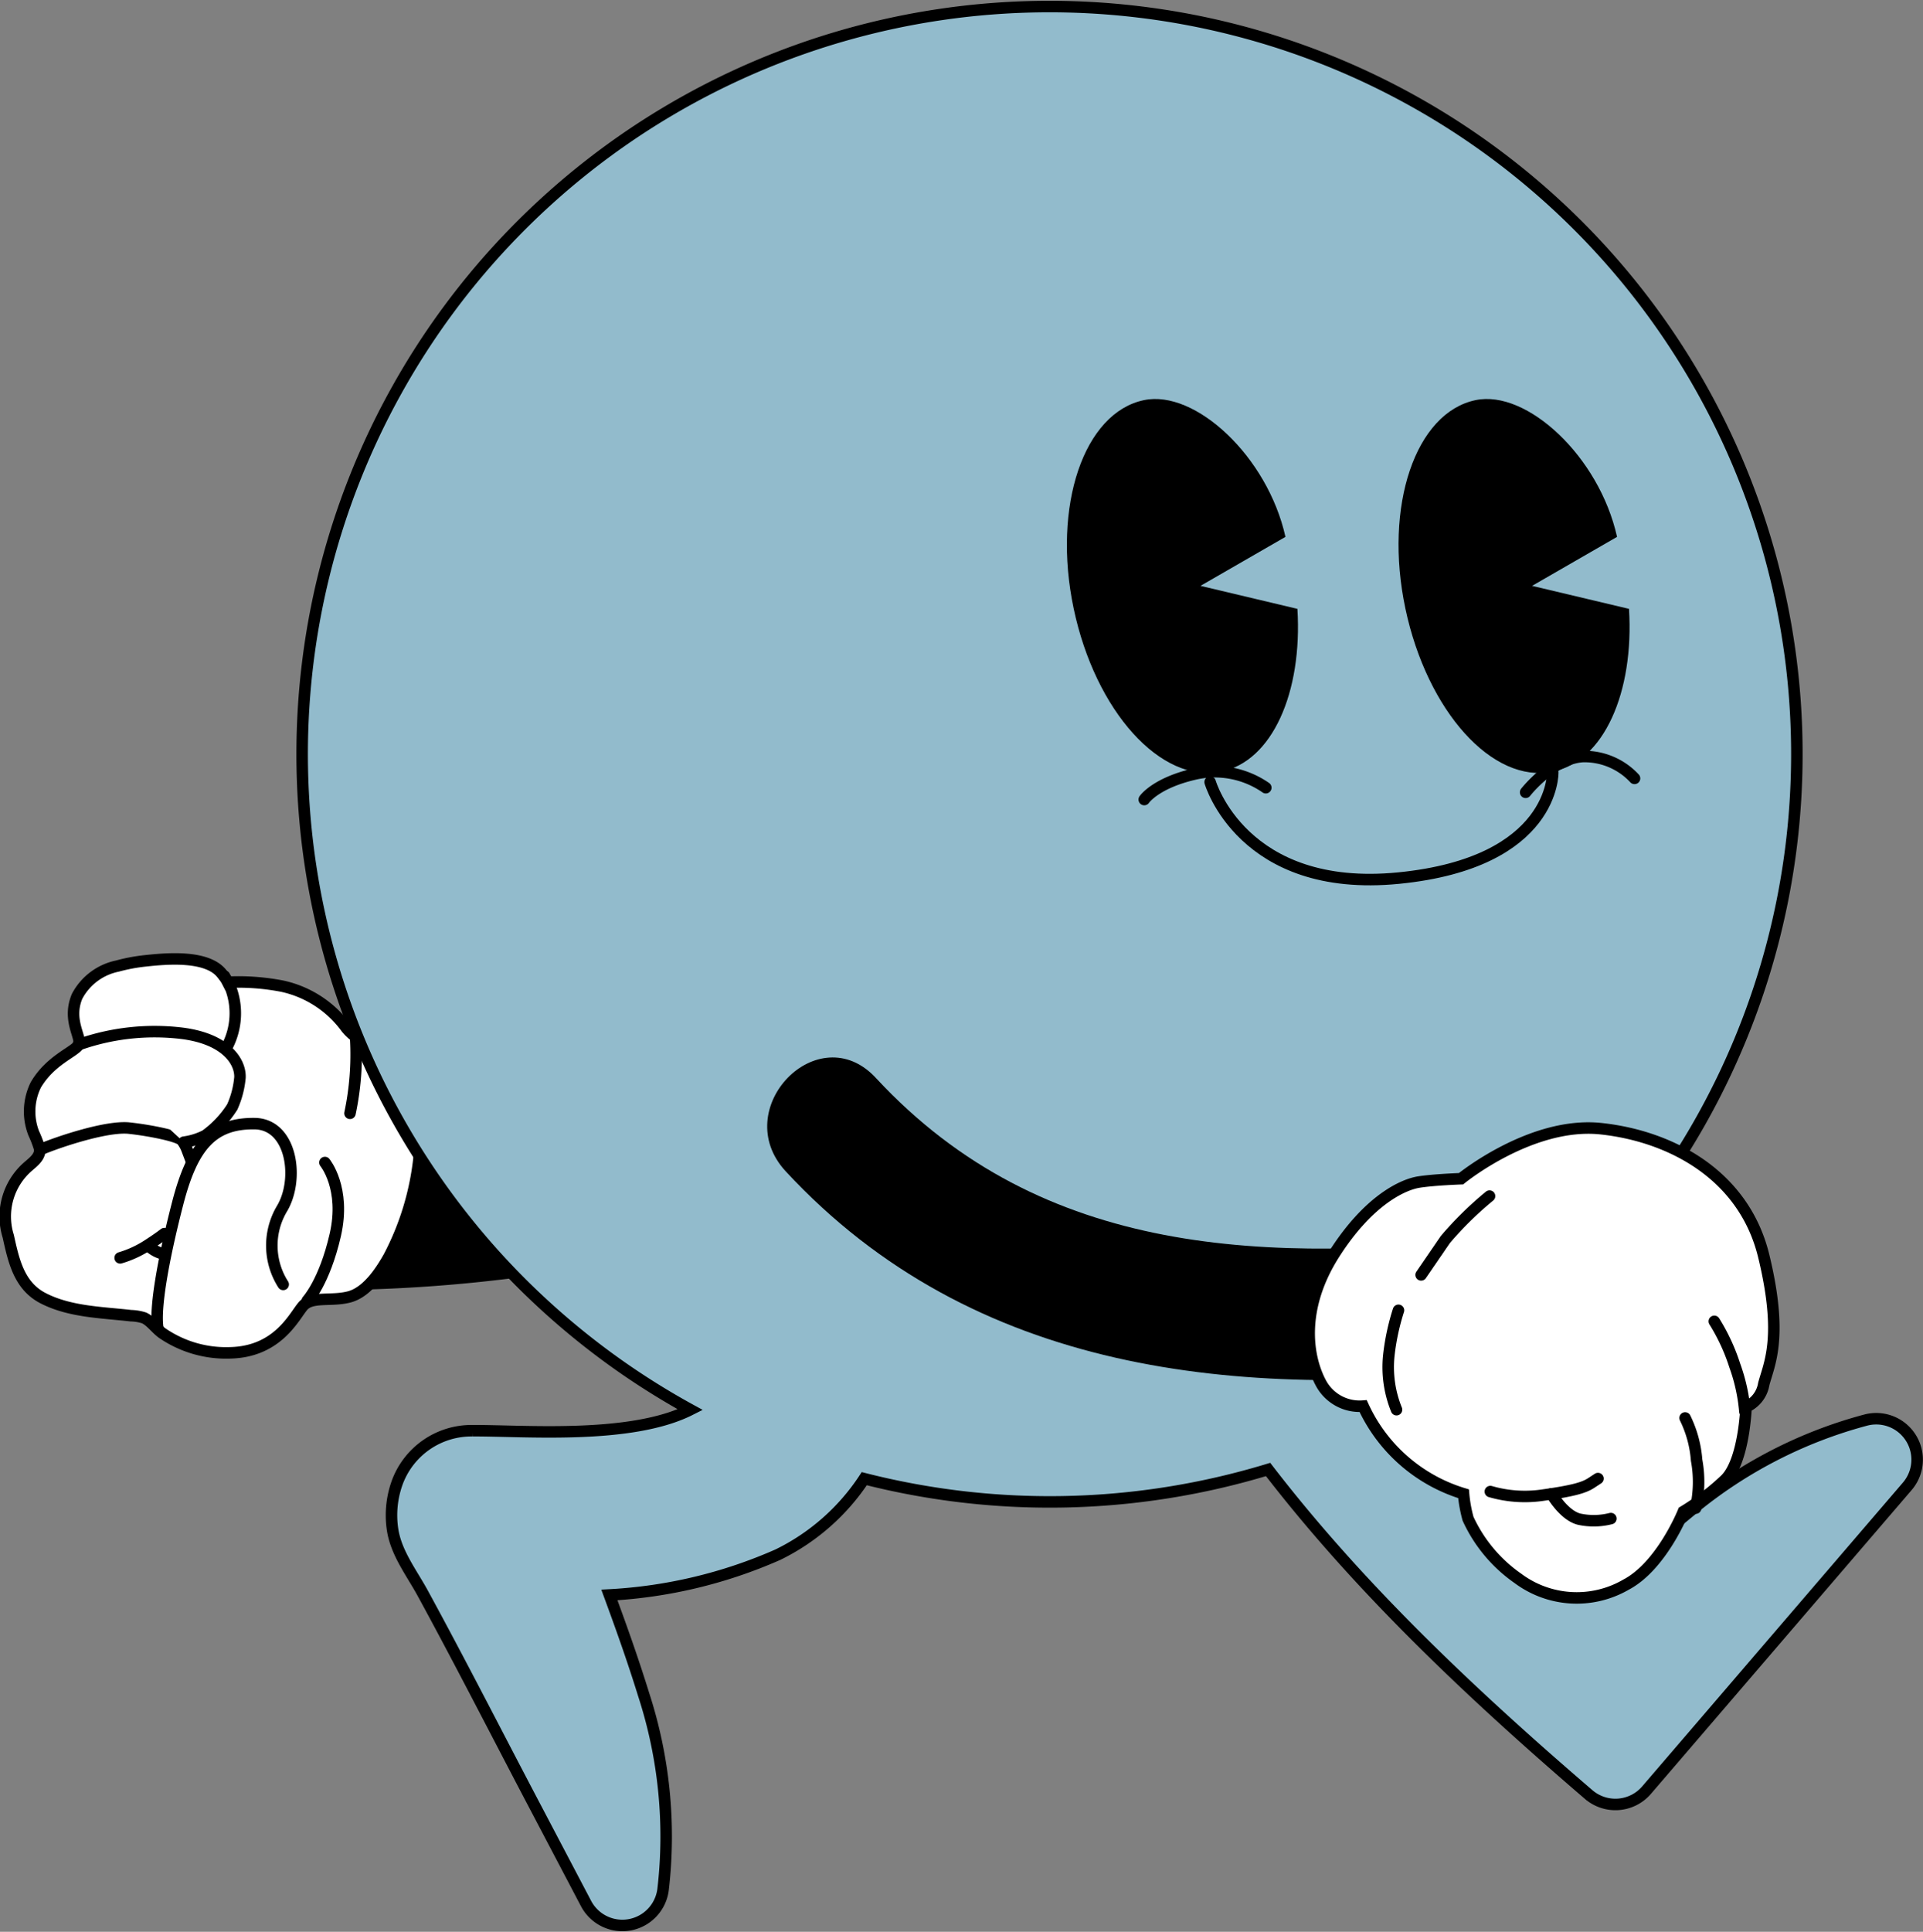 <svg xmlns="http://www.w3.org/2000/svg" viewBox="0 0 167.25 167.97"><rect x="0" y="0" width="167.25" height="167.97" fill="#808080" stroke="none"/><defs><style>.cls-1,.cls-4{fill:#fff;}.cls-1,.cls-2,.cls-3,.cls-4{stroke:#000;}.cls-1,.cls-3,.cls-4{stroke-linecap:round;}.cls-1{stroke-linejoin:round;}.cls-2{fill:#92bbcc;}.cls-2,.cls-3,.cls-4{stroke-miterlimit:10;}.cls-3{fill:none;}</style></defs><g id="레이어_2" data-name="레이어 2"><g id="Layer_3" data-name="Layer 3"><path d="M53,102.59c-1-3.71-4.5-5-8-4.53a109.48,109.48,0,0,1-15.67,1.11c-8.34,0-8.36,13,0,13a131.62,131.62,0,0,0,19.12-1.58C51.94,110,53.85,105.67,53,102.59Z"/><path class="cls-1" d="M10.21,84a15.26,15.26,0,0,1,2.38-.45c1.84-.2,5.43-.54,6.72,1.13l.56.72a20,20,0,0,1,4.69.35,9.35,9.35,0,0,1,5.57,3.64c1.22,1.51,3.33,1.8,4.66,3.34,1.82,2.13,2,5.15,1.67,7.82a24,24,0,0,1-2.65,8.76c-.74,1.3-1.9,3.06-3.46,3.46s-3.24-.09-4,.79-2.17,4-6.38,4.07a9.81,9.81,0,0,1-5.85-1.71c-.56-.4-1-1.06-1.59-1.33a4,4,0,0,0-1.14-.19c-2.52-.29-5.24-.32-7.56-1.48-2.15-1.06-2.63-3.24-3.11-5.42a5.75,5.75,0,0,1,1.73-6.08c.47-.41,1.07-.85,1-1.53a10.26,10.26,0,0,0-.52-1.36,5.23,5.23,0,0,1,.19-4.21c1.25-2.12,3.29-2.83,3.69-3.43s-1-2.09-.11-4.25A5.13,5.13,0,0,1,10.21,84Z"/><path class="cls-1" d="M3.69,99.88c1.52-.63,5.63-2,7.55-1.79s4.3.71,4.58,1.07a3,3,0,0,1,.41.71l.46,1.21"/><path class="cls-1" d="M14.3,107.26c-.38.29-.84.61-1.32.92a9.16,9.16,0,0,1-2.53,1.19"/><path class="cls-1" d="M13,108.4a2.82,2.82,0,0,0,1.4.67"/><path class="cls-1" d="M6.8,90.85a19.81,19.81,0,0,1,9.07-1c3.84.5,5.06,2.5,5,3.84a8,8,0,0,1-.67,2.56,9.05,9.05,0,0,1-2.34,2.48,5.82,5.82,0,0,1-1.87.58"/><path class="cls-1" d="M19.81,90.89A6.25,6.25,0,0,0,20.1,86c-.51-1-.58-1.13-.58-1.13"/><path class="cls-1" d="M13.73,115.49c-.28-1.68.42-5.81,1.72-10.85s3.06-7,6.74-6.94c3.24.09,3.87,4.92,2.3,7.45a6.28,6.28,0,0,0,.14,6.53"/><path class="cls-1" d="M30.94,90.36a24.57,24.57,0,0,1-.5,6.44"/><path class="cls-1" d="M28.26,101.08s1.84,2.22.9,6.31-2.43,5.69-2.43,5.69"/><path class="cls-2" d="M162.29,123.47a39.73,39.73,0,0,0-15.14,7.8c-2.84,2.33-5.35,4.49-7.51,6.44a121.42,121.42,0,0,1-15.6-16,65,65,0,1,0-64,.86c-5.19,2.63-14.56,1.8-18.94,1.83a6.88,6.88,0,0,0-6.6,4.64,8.37,8.37,0,0,0-.35,4c.32,2,1.62,3.68,2.58,5.42,3.37,6.18,6.56,12.45,9.84,18.68l4.4,8.37a3.57,3.57,0,0,0,6.7-1.21A39.83,39.83,0,0,0,56,147.4c-1-3.23-2.05-6.14-3-8.72a41.79,41.79,0,0,0,14.65-3.5,18.93,18.93,0,0,0,7.52-6.61,65.38,65.38,0,0,0,35.12-.8c8.07,10.48,17.93,19.72,27.9,28.28a3.57,3.57,0,0,0,5-.38l22.68-26.42A3.56,3.56,0,0,0,162.29,123.47Z"/><path d="M112.84,52.94l-8.43-2,7.39-4.26c-1.56-7-7.85-12.82-12.3-11.89-5.23,1.08-8,9.19-6.12,18.12s7.6,15.27,12.83,14.18C110.65,66.2,113.29,60.2,112.84,52.94Z"/><path d="M141.68,52.94l-8.43-2,7.39-4.26c-1.56-7-7.85-12.82-12.3-11.89-5.23,1.08-8,9.19-6.11,18.12s7.59,15.27,12.82,14.18C139.49,66.2,142.13,60.2,141.68,52.94Z"/><path d="M108.73,45.92h0l0,.07Z"/><path d="M110.41,54l0-.08V54Z"/><path class="cls-3" d="M110.09,68.49A7.77,7.77,0,0,0,104,67.28c-3.49.78-4.48,2.24-4.48,2.24"/><path class="cls-3" d="M142.16,67.68a5.94,5.94,0,0,0-4.47-1.9c-2.7.15-5,3.11-5,3.11"/><path class="cls-3" d="M105.25,68s2.79,9.7,16.4,8.35,13.4-9.2,13.4-9.2"/><path d="M130.9,107.56c-20.61,2.28-40.2,1.83-54.71-13.82-5-5.43-12.88,2.68-7.85,8.11,16.32,17.6,39.27,19.84,62.53,17.26,3-.33,5.62-2.26,5.62-5.66C136.49,110.64,133.92,107.22,130.9,107.56Z"/><path class="cls-4" d="M127.07,102.49s6.12-5,12.18-4.35,12.43,4,14.15,11.08.45,9.4,0,11.12a2.66,2.66,0,0,1-1.54,2s-.16,4.69-1.8,6.3a21.29,21.29,0,0,1-3.65,2.79s-1.88,4.72-5,6.36a8.55,8.55,0,0,1-9.39-.55,12.84,12.84,0,0,1-4.34-5.19,12.09,12.09,0,0,1-.39-2.17,14.08,14.08,0,0,1-8.73-7.62,3.82,3.82,0,0,1-3.7-2.05c-1.23-2.34-1.8-6.52,1.21-11.22s6-6,7.33-6.21S127.07,102.49,127.07,102.49Z"/><path class="cls-3" d="M129.55,104a30.48,30.48,0,0,0-3.84,3.77l-2.11,3.08"/><path class="cls-3" d="M121.46,122.57a9.82,9.82,0,0,1-.67-4.71,20.1,20.1,0,0,1,.84-3.93"/><path class="cls-3" d="M129.62,129.69a10.73,10.73,0,0,0,4.64.3c2.71-.38,3.56-.67,4.14-1.05l.58-.38"/><path class="cls-3" d="M134.94,129.89s1.06,1.86,2.4,2.2a6,6,0,0,0,2.76-.05"/><path class="cls-3" d="M147.48,131.13a10.39,10.39,0,0,0,.08-4.17,10,10,0,0,0-1-3.67"/><path class="cls-3" d="M151.76,122.73a15.61,15.61,0,0,0-.88-4,17.1,17.1,0,0,0-1.78-3.84"/></g></g></svg>